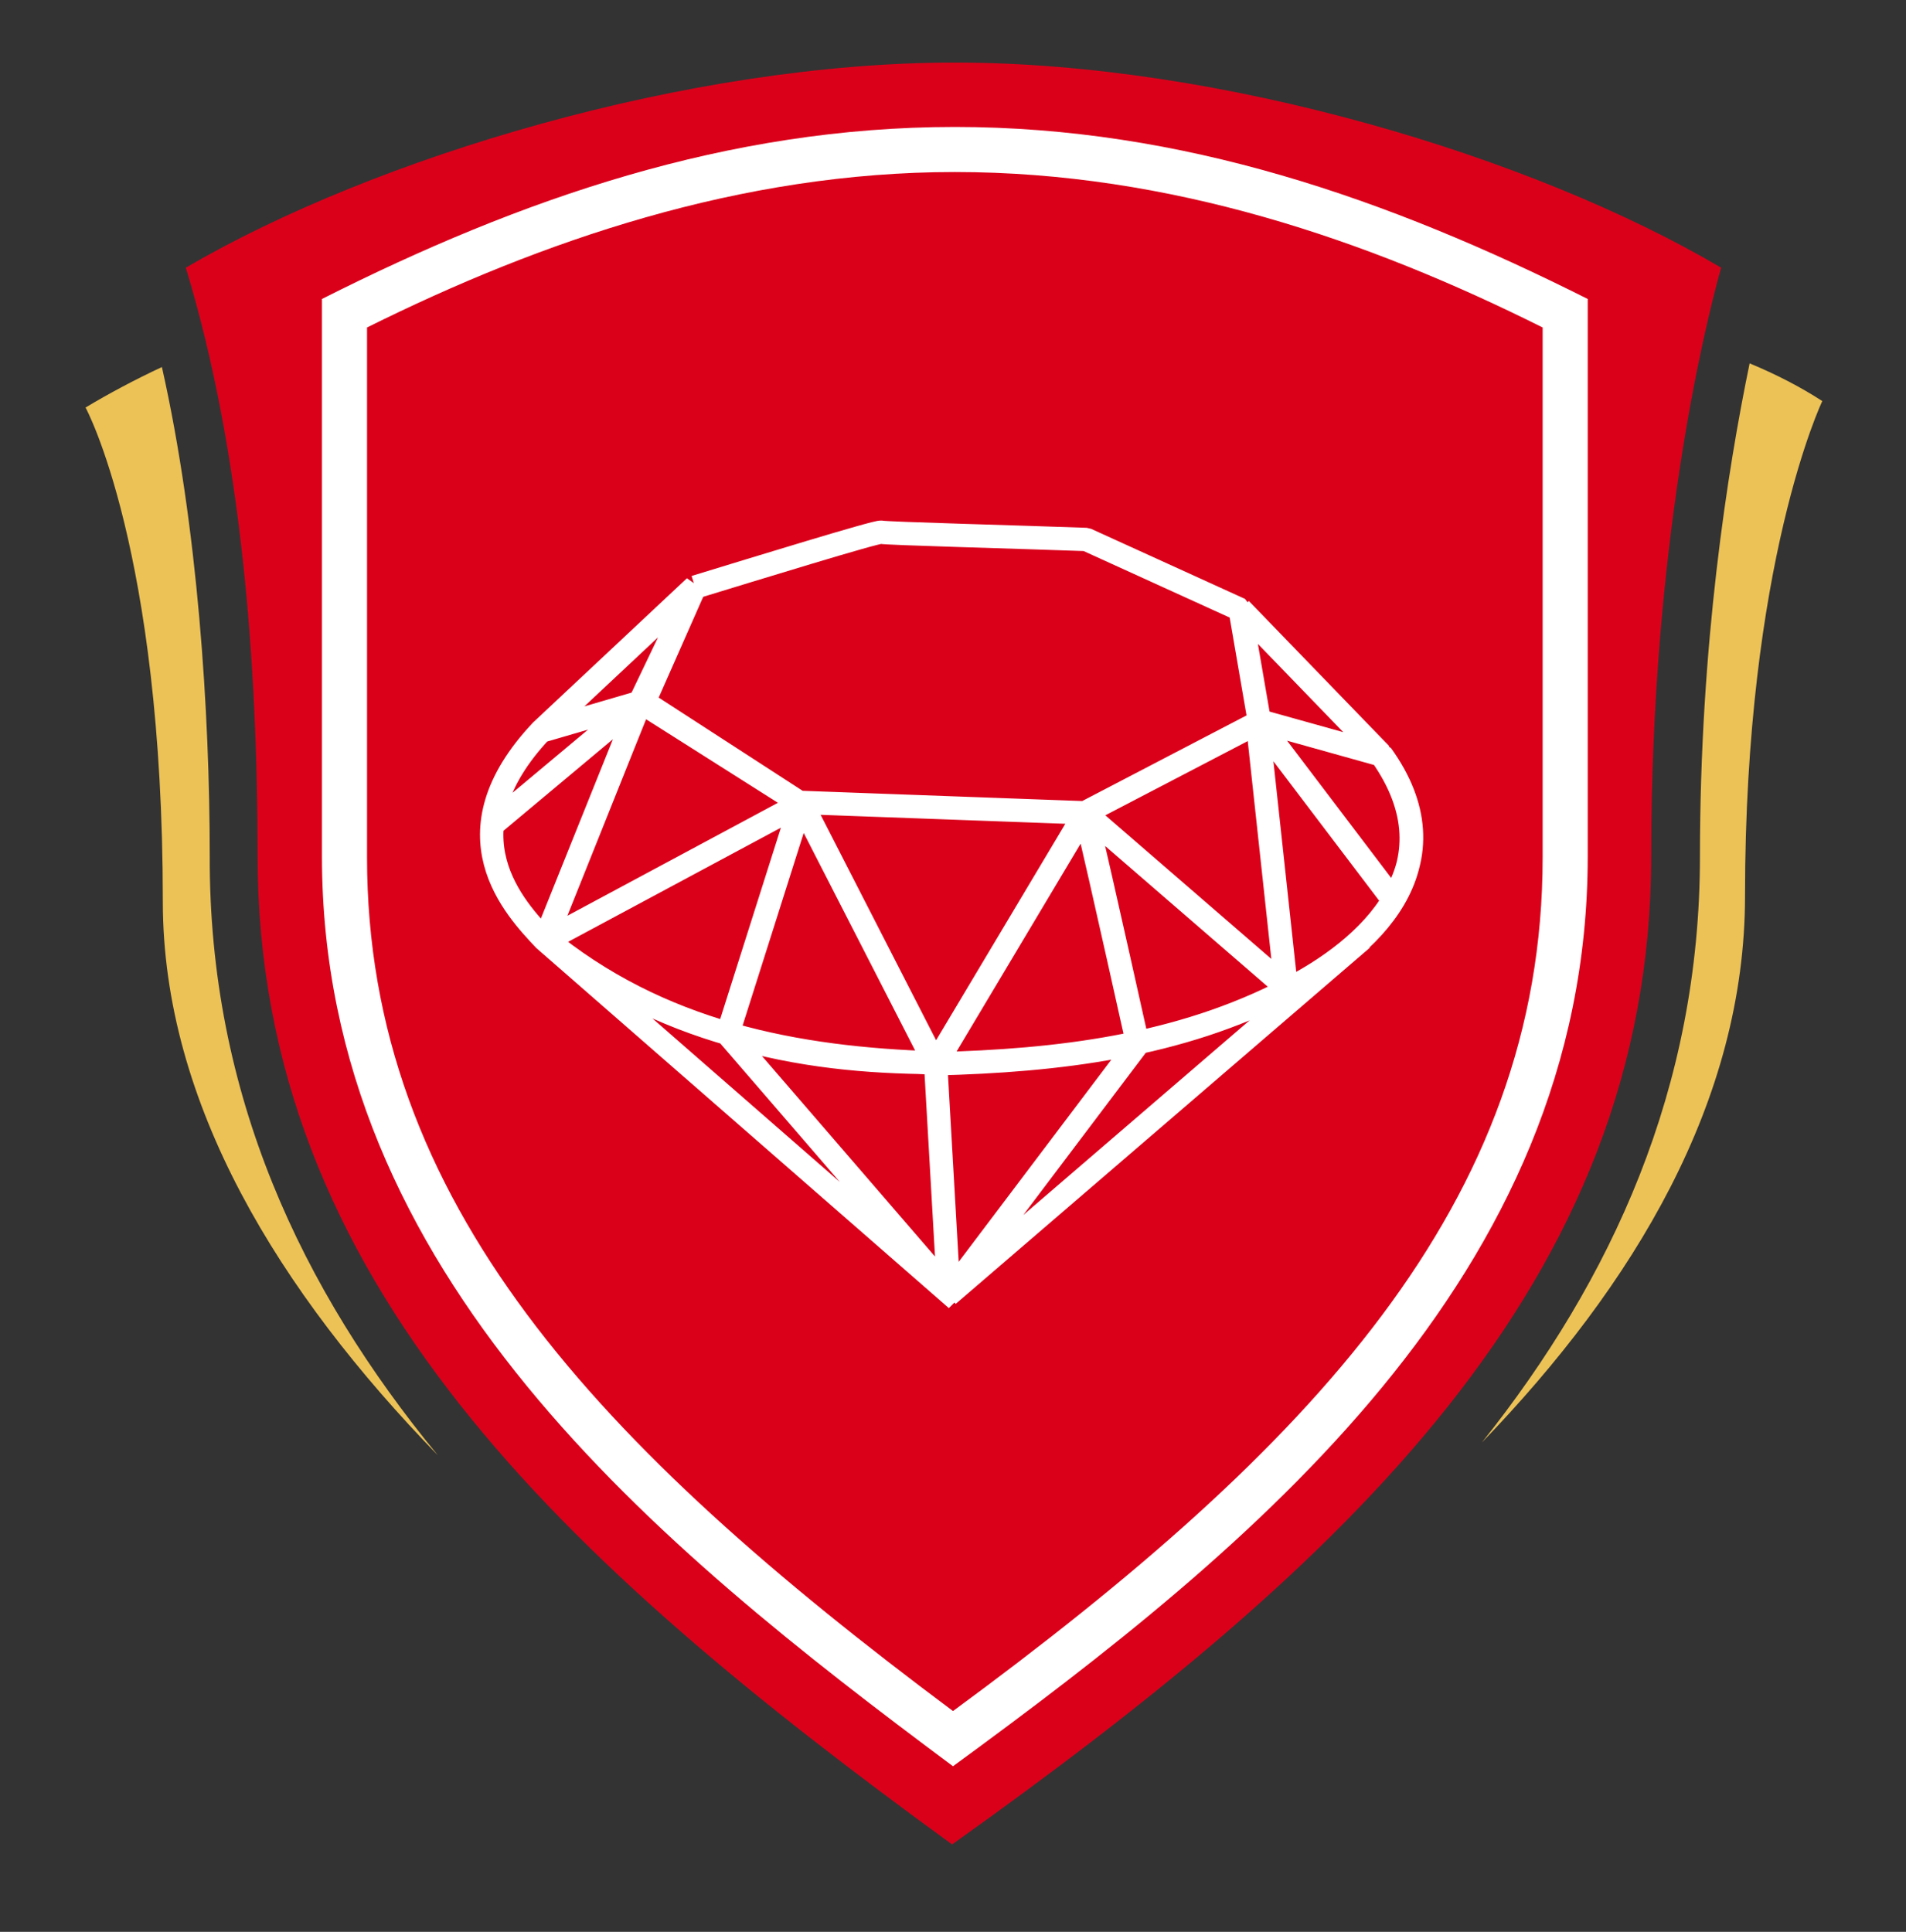 <?xml version="1.0" encoding="UTF-8" standalone="no"?>
<!-- Generator: Adobe Illustrator 14.0.0, SVG Export Plug-In  -->

<svg
   xmlns:dc="http://purl.org/dc/elements/1.1/"
   xmlns:cc="http://creativecommons.org/ns#"
   xmlns:rdf="http://www.w3.org/1999/02/22-rdf-syntax-ns#"
   xmlns:svg="http://www.w3.org/2000/svg"
   xmlns="http://www.w3.org/2000/svg"
   xmlns:xlink="http://www.w3.org/1999/xlink"
   xmlns:sodipodi="http://sodipodi.sourceforge.net/DTD/sodipodi-0.dtd"
   xmlns:inkscape="http://www.inkscape.org/namespaces/inkscape"
   version="1.0"
   x="0px"
   y="0px"
   width="207.2"
   height="210"
   viewBox="-21.3 -56.5 207.2 210"
   enable-background="new -21.3 -56.5 709 709"
   xml:space="preserve"
   id="svg2"
   inkscape:version="0.48.2 r9819"
   sodipodi:docname="bremen.svg"
   inkscape:export-filename="/Users/andreashaller/src/on_ruby/app/assets/images/labels/bremen.png"
   inkscape:export-xdpi="50.052971"
   inkscape:export-ydpi="50.052971"><rect x="-21.3" y="-56.5" width="207.2" height="210" fill="#333333" stroke="none"/><sodipodi:namedview
   pagecolor="#ffffff"
   bordercolor="#666666"
   borderopacity="1"
   objecttolerance="10"
   gridtolerance="10"
   guidetolerance="10"
   inkscape:pageopacity="0"
   inkscape:pageshadow="2"
   inkscape:window-width="1273"
   inkscape:window-height="690"
   id="namedview90"
   showgrid="false"
   fit-margin-top="0"
   fit-margin-left="0"
   fit-margin-right="0"
   fit-margin-bottom="0"
   inkscape:zoom="1.8829585"
   inkscape:cx="65.982344"
   inkscape:cy="108.92911"
   inkscape:window-x="0"
   inkscape:window-y="0"
   inkscape:window-maximized="0"
   inkscape:current-layer="g4626" />
<defs
   id="defs4">
<linearGradient
   y2="508.31"
   y1="518.38"
   x2="87.291"
   gradientUnits="userSpaceOnUse"
   xlink:href="#linearGradient3858"
   x1="123.52"
   id="linearGradient3950" /><linearGradient
   y2="691.93"
   y1="686.2"
   x2="351.47"
   gradientUnits="userSpaceOnUse"
   xlink:href="#linearGradient3858"
   x1="351.12"
   id="linearGradient3952" /><linearGradient
   id="linearGradient3858"><stop
     offset="0"
     stop-color="#fff"
     id="stop3860" /><stop
     offset="1"
     stop-opacity="0"
     stop-color="#fff"
     id="stop3862" /></linearGradient><linearGradient
   y2="685.22"
   y1="679.51"
   x2="322.86"
   gradientUnits="userSpaceOnUse"
   x1="326.55"
   id="linearGradient3954"><stop
     offset="0"
     stop-color="#fff"
     id="stop3878" /><stop
     offset="1"
     stop-opacity=".078"
     stop-color="#fff"
     id="stop3880" /></linearGradient><filter
   id="filter12046"><feGaussianBlur
     stdDeviation="6.787"
     id="feGaussianBlur12048" /></filter><filter
   color-interpolation-filters="sRGB"
   height="3.18"
   x="-.969"
   y="-1.09"
   width="2.938"
   id="filter12397-7-5"><feGaussianBlur
     stdDeviation="4.588"
     id="feGaussianBlur12399-2-6" /></filter><filter
   color-interpolation-filters="sRGB"
   id="filter12275-0-9"><feGaussianBlur
     stdDeviation="1.317"
     id="feGaussianBlur12277-6-7" /></filter><filter
   color-interpolation-filters="sRGB"
   height="1.328"
   x="-.164"
   y="-.164"
   width="1.329"
   id="filter12435-0-7"><feGaussianBlur
     stdDeviation="4.157"
     id="feGaussianBlur12437-7-2" /></filter><filter
   color-interpolation-filters="sRGB"
   id="filter12246-3-0"><feGaussianBlur
     stdDeviation="0.403"
     id="feGaussianBlur12248-3-0" /></filter><filter
   color-interpolation-filters="sRGB"
   height="1.211"
   x="-.094"
   y="-.105"
   width="1.189"
   id="filter12331-7-4"><feGaussianBlur
     stdDeviation="1.453"
     id="feGaussianBlur12333-2-6" /></filter><filter
   color-interpolation-filters="sRGB"
   id="filter12271-9-0"><feGaussianBlur
     stdDeviation="0.748"
     id="feGaussianBlur12273-3-8" /></filter><filter
   color-interpolation-filters="sRGB"
   id="filter12212-8-0"><feGaussianBlur
     stdDeviation="0.53"
     id="feGaussianBlur12214-6-5" /></filter><filter
   color-interpolation-filters="sRGB"
   height="3.18"
   x="-.969"
   y="-1.09"
   width="2.938"
   id="filter12397-7"><feGaussianBlur
     stdDeviation="4.588"
     id="feGaussianBlur12399-2" /></filter><filter
   color-interpolation-filters="sRGB"
   id="filter12275-0"><feGaussianBlur
     stdDeviation="1.317"
     id="feGaussianBlur12277-6" /></filter><filter
   color-interpolation-filters="sRGB"
   height="1.328"
   x="-.164"
   y="-.164"
   width="1.329"
   id="filter12435-0"><feGaussianBlur
     stdDeviation="4.157"
     id="feGaussianBlur12437-7" /></filter><linearGradient
   x1="-690.19"
   y1="895.54"
   gradientTransform="translate(-116.58 -327.97)"
   x2="-727.43"
   gradientUnits="userSpaceOnUse"
   y2="859.01"
   id="linearGradient14237-7"><stop
     offset="0"
     stop-color="#fff"
     id="stop12162-2" /><stop
     offset="1"
     stop-opacity="0"
     stop-color="#fff"
     id="stop12164-7" /></linearGradient><filter
   color-interpolation-filters="sRGB"
   id="filter12246-3"><feGaussianBlur
     stdDeviation="0.403"
     id="feGaussianBlur12248-3" /></filter><linearGradient
   x1="-606.09"
   y1="936.45"
   gradientTransform="translate(-32.325 -9.596)"
   x2="-615.18"
   gradientUnits="userSpaceOnUse"
   y2="943.77"
   id="linearGradient14235-2"><stop
     offset="0"
     stop-color="#800000"
     id="stop12240-5" /><stop
     offset="1"
     stop-opacity="0"
     stop-color="#800000"
     id="stop12242-2" /></linearGradient><filter
   color-interpolation-filters="sRGB"
   height="1.211"
   x="-.094"
   y="-.105"
   width="1.189"
   id="filter12331-7"><feGaussianBlur
     stdDeviation="1.453"
     id="feGaussianBlur12333-2" /></filter><linearGradient
   x1="-694.8"
   y1="869.73"
   x2="-726.43"
   gradientUnits="userSpaceOnUse"
   y2="870.01"
   id="linearGradient14233-2"><stop
     offset="0"
     stop-color="#500"
     id="stop12325-4" /><stop
     offset="1"
     stop-opacity="0"
     stop-color="#500"
     id="stop12327-0" /></linearGradient><filter
   color-interpolation-filters="sRGB"
   id="filter12271-9"><feGaussianBlur
     stdDeviation="0.748"
     id="feGaussianBlur12273-3" /></filter><linearGradient
   x1="-613.16"
   y1="957.91"
   gradientTransform="translate(-204.72 -382.03)"
   x2="-592.21"
   gradientUnits="userSpaceOnUse"
   y2="942.51"
   id="linearGradient14231-3"><stop
     offset="0"
     stop-color="#f00"
     id="stop12261-5" /><stop
     offset="1"
     stop-opacity="0"
     stop-color="#f00"
     id="stop12263-4" /></linearGradient><filter
   color-interpolation-filters="sRGB"
   id="filter12212-8"><feGaussianBlur
     stdDeviation="0.53"
     id="feGaussianBlur12214-6" /></filter><linearGradient
   y2="508.31"
   y1="518.38"
   x2="87.291"
   gradientUnits="userSpaceOnUse"
   xlink:href="#linearGradient3858-4"
   x1="123.52"
   id="linearGradient3950-8" /><linearGradient
   y2="691.93"
   y1="686.2"
   x2="351.47"
   gradientUnits="userSpaceOnUse"
   xlink:href="#linearGradient3858-4"
   x1="351.12"
   id="linearGradient3952-4" /><linearGradient
   id="linearGradient3858-4"><stop
     offset="0"
     stop-color="#fff"
     id="stop3860-3" /><stop
     offset="1"
     stop-opacity="0"
     stop-color="#fff"
     id="stop3862-0" /></linearGradient><linearGradient
   y2="685.22"
   y1="679.51"
   x2="322.86"
   gradientUnits="userSpaceOnUse"
   x1="326.55"
   id="linearGradient3954-5"><stop
     offset="0"
     stop-color="#fff"
     id="stop3878-7" /><stop
     offset="1"
     stop-opacity=".078"
     stop-color="#fff"
     id="stop3880-3" /></linearGradient><filter
   id="filter12046-8"><feGaussianBlur
     stdDeviation="6.787"
     id="feGaussianBlur12048-6" /></filter><filter
   color-interpolation-filters="sRGB"
   height="3.18"
   x="-.969"
   y="-1.09"
   width="2.938"
   id="filter12397-7-5-4"><feGaussianBlur
     stdDeviation="4.588"
     id="feGaussianBlur12399-2-6-4" /></filter><filter
   color-interpolation-filters="sRGB"
   id="filter12275-0-9-1"><feGaussianBlur
     stdDeviation="1.317"
     id="feGaussianBlur12277-6-7-6" /></filter><filter
   color-interpolation-filters="sRGB"
   height="1.328"
   x="-.164"
   y="-.164"
   width="1.329"
   id="filter12435-0-7-9"><feGaussianBlur
     stdDeviation="4.157"
     id="feGaussianBlur12437-7-2-0" /></filter><filter
   color-interpolation-filters="sRGB"
   id="filter12246-3-0-8"><feGaussianBlur
     stdDeviation="0.403"
     id="feGaussianBlur12248-3-0-6" /></filter><filter
   color-interpolation-filters="sRGB"
   height="1.211"
   x="-.094"
   y="-.105"
   width="1.189"
   id="filter12331-7-4-1"><feGaussianBlur
     stdDeviation="1.453"
     id="feGaussianBlur12333-2-6-9" /></filter><filter
   color-interpolation-filters="sRGB"
   id="filter12271-9-0-3"><feGaussianBlur
     stdDeviation="0.748"
     id="feGaussianBlur12273-3-8-0" /></filter><filter
   color-interpolation-filters="sRGB"
   id="filter12212-8-0-0"><feGaussianBlur
     stdDeviation="0.53"
     id="feGaussianBlur12214-6-5-0" /></filter><filter
   color-interpolation-filters="sRGB"
   height="3.18"
   x="-.969"
   y="-1.09"
   width="2.938"
   id="filter12397-7-9"><feGaussianBlur
     stdDeviation="4.588"
     id="feGaussianBlur12399-2-3" /></filter><filter
   color-interpolation-filters="sRGB"
   id="filter12275-0-1"><feGaussianBlur
     stdDeviation="1.317"
     id="feGaussianBlur12277-6-0" /></filter><filter
   color-interpolation-filters="sRGB"
   height="1.328"
   x="-.164"
   y="-.164"
   width="1.329"
   id="filter12435-0-2"><feGaussianBlur
     stdDeviation="4.157"
     id="feGaussianBlur12437-7-9" /></filter><linearGradient
   x1="-690.19"
   y1="895.54"
   gradientTransform="translate(-116.58 -327.97)"
   x2="-727.43"
   gradientUnits="userSpaceOnUse"
   y2="859.01"
   id="linearGradient14237-7-2"><stop
     offset="0"
     stop-color="#fff"
     id="stop12162-2-4" /><stop
     offset="1"
     stop-opacity="0"
     stop-color="#fff"
     id="stop12164-7-9" /></linearGradient><filter
   color-interpolation-filters="sRGB"
   id="filter12246-3-04"><feGaussianBlur
     stdDeviation="0.403"
     id="feGaussianBlur12248-3-09" /></filter><linearGradient
   x1="-606.09"
   y1="936.45"
   gradientTransform="translate(-32.325 -9.596)"
   x2="-615.18"
   gradientUnits="userSpaceOnUse"
   y2="943.77"
   id="linearGradient14235-2-8"><stop
     offset="0"
     stop-color="#800000"
     id="stop12240-5-3" /><stop
     offset="1"
     stop-opacity="0"
     stop-color="#800000"
     id="stop12242-2-6" /></linearGradient><filter
   color-interpolation-filters="sRGB"
   height="1.211"
   x="-.094"
   y="-.105"
   width="1.189"
   id="filter12331-7-0"><feGaussianBlur
     stdDeviation="1.453"
     id="feGaussianBlur12333-2-3" /></filter><linearGradient
   x1="-694.8"
   y1="869.73"
   x2="-726.43"
   gradientUnits="userSpaceOnUse"
   y2="870.01"
   id="linearGradient14233-2-0"><stop
     offset="0"
     stop-color="#500"
     id="stop12325-4-3" /><stop
     offset="1"
     stop-opacity="0"
     stop-color="#500"
     id="stop12327-0-0" /></linearGradient><filter
   color-interpolation-filters="sRGB"
   id="filter12271-9-00"><feGaussianBlur
     stdDeviation="0.748"
     id="feGaussianBlur12273-3-1" /></filter><linearGradient
   x1="-613.16"
   y1="957.91"
   gradientTransform="translate(-204.72 -382.03)"
   x2="-592.21"
   gradientUnits="userSpaceOnUse"
   y2="942.51"
   id="linearGradient14231-3-3"><stop
     offset="0"
     stop-color="#f00"
     id="stop12261-5-3" /><stop
     offset="1"
     stop-opacity="0"
     stop-color="#f00"
     id="stop12263-4-7" /></linearGradient><filter
   color-interpolation-filters="sRGB"
   id="filter12212-8-04"><feGaussianBlur
     stdDeviation="0.53"
     id="feGaussianBlur12214-6-2" /></filter><linearGradient
   y2="26.306"
   x2="192.039"
   y1="9.798"
   x1="154.641"
   gradientUnits="userSpaceOnUse"
   id="XMLID_32_-0"><stop
     id="stop3475-2"
     style="stop-color:#B31000"
     offset="0" /><stop
     id="stop3477-2"
     style="stop-color:#B31000"
     offset="0" /><stop
     id="stop3479-9"
     style="stop-color:#910F08"
     offset="0.44" /><stop
     id="stop3481-7"
     style="stop-color:#791C12"
     offset="0.99" /><stop
     id="stop3483-5"
     style="stop-color:#791C12"
     offset="1" /></linearGradient><linearGradient
   y2="140.742"
   x2="9.989"
   y1="197.336"
   x1="26.67"
   gradientUnits="userSpaceOnUse"
   id="XMLID_31_-6"><stop
     id="stop3462-4"
     style="stop-color:#8B2114"
     offset="0" /><stop
     id="stop3464-8"
     style="stop-color:#8B2114"
     offset="0" /><stop
     id="stop3466-0"
     style="stop-color:#9E100A"
     offset="0.43" /><stop
     id="stop3468-8"
     style="stop-color:#B3100C"
     offset="0.99" /><stop
     id="stop3470-1"
     style="stop-color:#B3100C"
     offset="1" /></linearGradient><radialGradient
   gradientUnits="userSpaceOnUse"
   r="66.944"
   cy="145.751"
   cx="74.092"
   id="XMLID_30_-6"><stop
     id="stop3451-6"
     style="stop-color:#A30C00"
     offset="0" /><stop
     id="stop3453-2"
     style="stop-color:#A30C00"
     offset="0" /><stop
     id="stop3455-1"
     style="stop-color:#800E08"
     offset="0.99" /><stop
     id="stop3457-9"
     style="stop-color:#800E08"
     offset="1" /></radialGradient><radialGradient
   gradientUnits="userSpaceOnUse"
   r="50.358"
   cy="79.388"
   cx="143.832"
   id="XMLID_29_-4"><stop
     id="stop3440-0"
     style="stop-color:#A80D00"
     offset="0" /><stop
     id="stop3442-8"
     style="stop-color:#A80D00"
     offset="0" /><stop
     id="stop3444-5"
     style="stop-color:#7E0E08"
     offset="0.99" /><stop
     id="stop3446-1"
     style="stop-color:#7E0E08"
     offset="1" /></radialGradient><linearGradient
   y2="26.054"
   x2="173.154"
   y1="47.937"
   x1="193.624"
   gradientUnits="userSpaceOnUse"
   id="XMLID_28_-1"><stop
     id="stop3427-1"
     style="stop-color:#79130D"
     offset="0" /><stop
     id="stop3429-1"
     style="stop-color:#79130D"
     offset="0" /><stop
     id="stop3431-7"
     style="stop-color:#9E120B"
     offset="0.99" /><stop
     id="stop3433-0"
     style="stop-color:#9E120B"
     offset="1" /></linearGradient><linearGradient
   y2="78.684"
   x2="137.433"
   y1="115.515"
   x1="178.526"
   gradientUnits="userSpaceOnUse"
   id="XMLID_27_-1"><stop
     id="stop3416-7"
     style="stop-color:#7E110B"
     offset="0" /><stop
     id="stop3418-4"
     style="stop-color:#7E110B"
     offset="0" /><stop
     id="stop3420-1"
     style="stop-color:#9E0C00"
     offset="0.99" /><stop
     id="stop3422-7"
     style="stop-color:#9E0C00"
     offset="1" /></linearGradient><linearGradient
   y2="159.617"
   x2="52.818"
   y1="171.033"
   x1="99.075"
   gradientUnits="userSpaceOnUse"
   id="XMLID_26_-2"><stop
     id="stop3403-0"
     style="stop-color:#8C0C01"
     offset="0" /><stop
     id="stop3405-2"
     style="stop-color:#8C0C01"
     offset="0" /><stop
     id="stop3407-1"
     style="stop-color:#990C00"
     offset="0.54" /><stop
     id="stop3409-7"
     style="stop-color:#A80D0E"
     offset="0.99" /><stop
     id="stop3411-5"
     style="stop-color:#A80D0E"
     offset="1" /></linearGradient><linearGradient
   y2="-2.809"
   x2="135.015"
   y1="155.105"
   x1="-18.556"
   gradientUnits="userSpaceOnUse"
   id="XMLID_25_-9"><stop
     id="stop3380-7"
     style="stop-color:#BD0012"
     offset="0" /><stop
     id="stop3382-9"
     style="stop-color:#BD0012"
     offset="0" /><stop
     id="stop3384-9"
     style="stop-color:#FFFFFF"
     offset="0.07" /><stop
     id="stop3386-3"
     style="stop-color:#FFFFFF"
     offset="0.17" /><stop
     id="stop3388-2"
     style="stop-color:#C82F1C"
     offset="0.27" /><stop
     id="stop3390-4"
     style="stop-color:#820C01"
     offset="0.33" /><stop
     id="stop3392-3"
     style="stop-color:#A31601"
     offset="0.46" /><stop
     id="stop3394-7"
     style="stop-color:#B31301"
     offset="0.72" /><stop
     id="stop3396-1"
     style="stop-color:#E82609"
     offset="0.99" /><stop
     id="stop3398-2"
     style="stop-color:#E82609"
     offset="1" /></linearGradient><linearGradient
   y2="146.263"
   x2="7.17"
   y1="113.555"
   x1="3.903"
   gradientUnits="userSpaceOnUse"
   id="XMLID_24_-3"><stop
     id="stop3365-7"
     style="stop-color:#FFFFFF"
     offset="0" /><stop
     id="stop3367-1"
     style="stop-color:#FFFFFF"
     offset="0" /><stop
     id="stop3369-3"
     style="stop-color:#DE4024"
     offset="0.31" /><stop
     id="stop3371-8"
     style="stop-color:#BF190B"
     offset="0.99" /><stop
     id="stop3373-0"
     style="stop-color:#BF190B"
     offset="1" /></linearGradient><linearGradient
   y2="-8.305"
   x2="158.669"
   y1="11.541"
   x1="118.976"
   gradientUnits="userSpaceOnUse"
   id="XMLID_23_-9"><stop
     id="stop3352-8"
     style="stop-color:#FFFFFF"
     offset="0" /><stop
     id="stop3354-8"
     style="stop-color:#FFFFFF"
     offset="0" /><stop
     id="stop3356-5"
     style="stop-color:#C81F11"
     offset="0.54" /><stop
     id="stop3358-8"
     style="stop-color:#BF0905"
     offset="0.99" /><stop
     id="stop3360-4"
     style="stop-color:#BF0905"
     offset="1" /></linearGradient><linearGradient
   y2="65.216"
   x2="156.314"
   y1="25.521"
   x1="147.103"
   gradientUnits="userSpaceOnUse"
   id="XMLID_22_-7"><stop
     id="stop3337-8"
     style="stop-color:#FFFFFF"
     offset="0" /><stop
     id="stop3339-7"
     style="stop-color:#FFFFFF"
     offset="0" /><stop
     id="stop3341-4"
     style="stop-color:#E46342"
     offset="0.18" /><stop
     id="stop3343-1"
     style="stop-color:#C82410"
     offset="0.4" /><stop
     id="stop3345-9"
     style="stop-color:#A80D00"
     offset="0.99" /><stop
     id="stop3347-0"
     style="stop-color:#A80D00"
     offset="1" /></linearGradient><linearGradient
   y2="132.102"
   x2="99.21"
   y1="76.715"
   x1="96.133"
   gradientUnits="userSpaceOnUse"
   id="XMLID_21_-3"><stop
     id="stop3322-3"
     style="stop-color:#FFFFFF"
     offset="0" /><stop
     id="stop3324-8"
     style="stop-color:#FFFFFF"
     offset="0" /><stop
     id="stop3326-3"
     style="stop-color:#E4714E"
     offset="0.23" /><stop
     id="stop3328-7"
     style="stop-color:#BE1A0D"
     offset="0.56" /><stop
     id="stop3330-9"
     style="stop-color:#A80D00"
     offset="0.99" /><stop
     id="stop3332-3"
     style="stop-color:#A80D00"
     offset="1" /></linearGradient><linearGradient
   y2="181.661"
   x2="47.047"
   y1="127.391"
   x1="38.696"
   gradientUnits="userSpaceOnUse"
   id="XMLID_20_-9"><stop
     id="stop3307-7"
     style="stop-color:#FFFFFF"
     offset="0" /><stop
     id="stop3309-5"
     style="stop-color:#FFFFFF"
     offset="0" /><stop
     id="stop3311-9"
     style="stop-color:#E57252"
     offset="0.23" /><stop
     id="stop3313-7"
     style="stop-color:#DE3B20"
     offset="0.46" /><stop
     id="stop3315-8"
     style="stop-color:#A60003"
     offset="0.99" /><stop
     id="stop3317-5"
     style="stop-color:#A60003"
     offset="1" /></linearGradient><linearGradient
   y2="181.638"
   x2="97.93"
   y1="217.785"
   x1="151.795"
   gradientUnits="userSpaceOnUse"
   id="XMLID_19_-4"><stop
     id="stop3296-6"
     style="stop-color:#871101"
     offset="0" /><stop
     id="stop3298-7"
     style="stop-color:#871101"
     offset="0" /><stop
     id="stop3300-6"
     style="stop-color:#911209"
     offset="0.99" /><stop
     id="stop3302-0"
     style="stop-color:#911209"
     offset="1" /></linearGradient><linearGradient
   y2="117.409"
   x2="141.028"
   y1="153.558"
   x1="194.895"
   gradientUnits="userSpaceOnUse"
   id="XMLID_18_-7"><stop
     id="stop3285-8"
     style="stop-color:#871101"
     offset="0" /><stop
     id="stop3287-8"
     style="stop-color:#871101"
     offset="0" /><stop
     id="stop3289-6"
     style="stop-color:#911209"
     offset="0.99" /><stop
     id="stop3291-0"
     style="stop-color:#911209"
     offset="1" /></linearGradient><linearGradient
   y2="141.753"
   x2="132.276"
   y1="215.549"
   x1="174.074"
   gradientUnits="userSpaceOnUse"
   id="XMLID_17_-9"><stop
     id="stop3272-4"
     style="stop-color:#FB7655"
     offset="0" /><stop
     id="stop3274-5"
     style="stop-color:#FB7655"
     offset="0" /><stop
     id="stop3276-1"
     style="stop-color:#E42B1E"
     offset="0.41" /><stop
     id="stop3278-0"
     style="stop-color:#990000"
     offset="0.99" /><stop
     id="stop3280-3"
     style="stop-color:#990000"
     offset="1" /></linearGradient><linearGradient
   inkscape:collect="always"
   xlink:href="#XMLID_17_-9"
   id="linearGradient4594"
   gradientUnits="userSpaceOnUse"
   x1="174.074"
   y1="215.549"
   x2="132.276"
   y2="141.753" /></defs>










































<g
   id="g5443"><path
     id="path78"
     d="M 26.3,101.7 C 9.1,84 -3.6,63.5 -3.6,41.5 -3.6,3.2 -12,-12.2 -12,-12.2 c 2.5,-1.5 5.3,-3 8.3,-4.4 3.9,17.3 5.2,37.6 5.2,53.1 -0.1,26 10,47.2 24.8,65.2 l 0,0 z"
     inkscape:connector-curvature="0"
     style="fill:#ecc257" /><path
     id="path80"
     d="m 176.8,-12.9 c 0,0 -8.4,17.5 -8.4,53.8 0,22.3 -12.1,42.3 -28.6,59.4 14.1,-17.7 23.7,-38.5 23.7,-63.7 0,-23 3,-42 5.4,-53.6 2.9,1.2 5.6,2.6 7.9,4.1 l 0,0 z"
     inkscape:connector-curvature="0"
     style="fill:#ecc257" /><path
     id="path82"
     d="m 158.2,36.6 c 0,-33.6 5.7,-57.2 7.6,-64 -20.5,-12.1 -54.4,-22.3 -83.3,-22.3 -28.9,0 -63.1,10.3 -83.6,22.3 6.1,20.1 7.8,43.1 7.8,63.9 0,46.3 33.3,76.8 75.5,107.5 42.5,-30.3 76,-61 76,-107.4 l 0,0 z"
     inkscape:connector-curvature="0"
     style="fill:#da001a" /><path
     id="path88"
     d="m 82.5,-37.8 c -23.3,0 -45,7.5 -63.9,16.9 l 0,57.6 c 0,37.5 25.1,64 63.7,92.8 38.9,-28.6 64.1,-55.2 64.1,-92.8 l 0,-57.6 c -19,-9.5 -40.5,-16.9 -63.9,-16.9 l 0,0 z m 0,-4.9 c 24.7,0 47.1,7.8 68.8,18.7 l 0,60.6 c 0,45.7 -36.6,75.2 -69,98.9 C 50.2,111.6 13.7,82.1 13.7,36.6 l 0,-60.6 c 21.6,-10.9 44.1,-18.7 68.8,-18.7 l 0,0 z"
     inkscape:connector-curvature="0"
     style="fill:#ffffff" /><g
     transform="matrix(-0.782,0,0,0.782,750.385,-160.484)"
     id="g4538"
     style="stroke:#ff0000;overflow:visible"><g
       style="stroke:#ff0000;stroke-width:6.632;stroke-miterlimit:2.3;stroke-dasharray:none"
       transform="matrix(0.361,0.361,-0.361,0.361,500.911,80.023)"
       id="g4626"><path
         sodipodi:nodetypes="ccccccccccccccccccccccccccccccccccccccccccccccccccc"
         inkscape:connector-curvature="0"
         d="m 642.99,-218.957 8.337,60.703 c -13.73,-3.24 -22.886,-13.063 -25.656,-30.023 l 17.079,-30.321 m 115.341,-122.789 52.638,-4.689 m -64.168,55.169 58.96,30.56 c -9.8,18.07 -21.74,32.22 -34.53,45.18 z m -52.65,56.839 c 10.83,17.62 33.901,53.69 34.301,54.41 m 54.439,-175.079 c 38.851,1.08 39.43,29.11 39.771,41.05 l -64.411,-27.58 m -114.837,122.654 46.117,57.316 c -23.54,7.8 -57.31,9.6 -63.58,-27.181 m 68.08,-45.699 77.2,19.49 c -24.11,22.93 -50.242,43.552 -82.302,53.631 l 5.304,-73.391 m 76.957,19.489 c 25.74,-27.45 47.365,-58.833 51.195,-99.633 m -96.595,-38.207 32.62,11.5 -11.211,49.97 -53.02,57.05 -51.139,16.1 -17.9,-25.351 16.13,-43.1 c 12.63,-13.579 37.62,-39.929 38.09,-40.879 0.48,-0.94 31.59,-17.4 46.43,-25.29 z m 57.44,-1.94 -25.77,14.13 -31.716,-12.277 57.486,-1.853 m -158.229,111.191 0.908,54.971 m 132.001,-152.822 65.105,27.787 -75.946,22.913 z m 64.747,27.403 -10.099,148.672 -6.992,-95.105 m -34.457,45.6 41.942,47.043 -85.366,-11.911 m 85.696,11.927 -148.292,11.162"
         style="fill:none;stroke:#ffffff;stroke-width:6.355;stroke-linejoin:bevel;stroke-miterlimit:2.3;stroke-dasharray:none"
         id="path3485" /></g></g></g></svg>